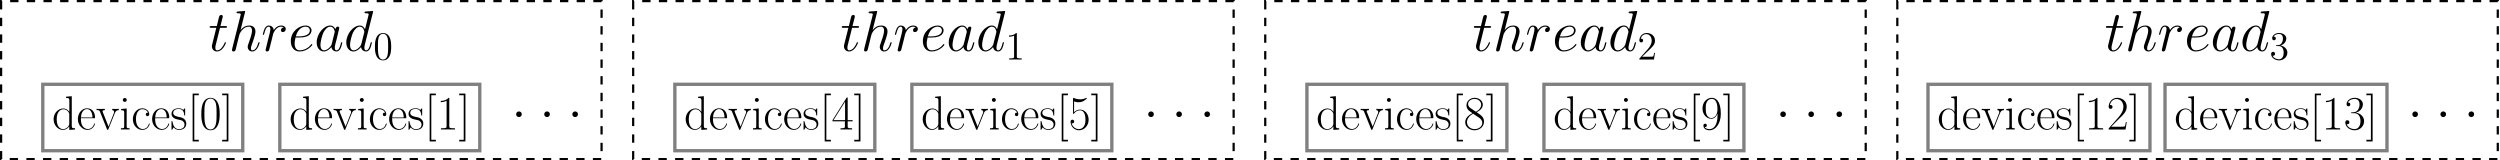 <?xml version="1.0" encoding="UTF-8"?>
<svg xmlns="http://www.w3.org/2000/svg" xmlns:xlink="http://www.w3.org/1999/xlink" width="896.952pt" height="57.49pt" viewBox="0 0 896.952 57.49" version="1.1">
<defs>
<g>
<symbol overflow="visible" id="glyph0-0">
<path style="stroke:none;" d=""/>
</symbol>
<symbol overflow="visible" id="glyph0-1">
<path style="stroke:none;" d="M 4.156 -8.297 L 6.047 -8.297 C 6.438 -8.297 6.656 -8.297 6.656 -8.672 C 6.656 -8.906 6.531 -8.906 6.109 -8.906 L 4.297 -8.906 L 5.062 -11.922 C 5.141 -12.203 5.141 -12.25 5.141 -12.391 C 5.141 -12.719 4.875 -12.906 4.609 -12.906 C 4.438 -12.906 3.969 -12.844 3.797 -12.188 L 3 -8.906 L 1.047 -8.906 C 0.641 -8.906 0.453 -8.906 0.453 -8.516 C 0.453 -8.297 0.594 -8.297 0.984 -8.297 L 2.828 -8.297 L 1.469 -2.844 C 1.297 -2.125 1.234 -1.922 1.234 -1.656 C 1.234 -0.688 1.922 0.203 3.078 0.203 C 5.172 0.203 6.281 -2.812 6.281 -2.953 C 6.281 -3.078 6.203 -3.141 6.078 -3.141 C 6.031 -3.141 5.953 -3.141 5.906 -3.062 C 5.891 -3.031 5.859 -3.016 5.719 -2.688 C 5.281 -1.656 4.344 -0.203 3.141 -0.203 C 2.516 -0.203 2.484 -0.719 2.484 -1.172 C 2.484 -1.203 2.484 -1.594 2.547 -1.844 Z M 4.156 -8.297 "/>
</symbol>
<symbol overflow="visible" id="glyph0-2">
<path style="stroke:none;" d="M 5.797 -13.812 C 5.828 -13.906 5.859 -14.031 5.859 -14.125 C 5.859 -14.328 5.656 -14.328 5.625 -14.328 C 5.594 -14.328 4.578 -14.25 4.484 -14.234 C 4.125 -14.219 3.828 -14.172 3.453 -14.156 C 2.938 -14.109 2.781 -14.094 2.781 -13.719 C 2.781 -13.516 2.953 -13.516 3.25 -13.516 C 4.25 -13.516 4.281 -13.328 4.281 -13.109 C 4.281 -13 4.234 -12.828 4.219 -12.766 L 1.219 -0.812 C 1.141 -0.5 1.141 -0.453 1.141 -0.328 C 1.141 0.125 1.484 0.203 1.688 0.203 C 2.047 0.203 2.312 -0.062 2.422 -0.297 L 3.344 -4.031 C 3.453 -4.484 3.578 -4.922 3.672 -5.375 C 3.906 -6.234 3.906 -6.266 4.297 -6.859 C 4.688 -7.453 5.625 -8.703 7.203 -8.703 C 8.031 -8.703 8.328 -8.078 8.328 -7.25 C 8.328 -6.094 7.516 -3.844 7.062 -2.609 C 6.875 -2.109 6.781 -1.844 6.781 -1.469 C 6.781 -0.531 7.422 0.203 8.406 0.203 C 10.328 0.203 11.047 -2.828 11.047 -2.953 C 11.047 -3.062 10.969 -3.141 10.844 -3.141 C 10.656 -3.141 10.641 -3.078 10.531 -2.734 C 10.062 -1.078 9.297 -0.203 8.469 -0.203 C 8.266 -0.203 7.938 -0.234 7.938 -0.891 C 7.938 -1.422 8.188 -2.094 8.266 -2.312 C 8.641 -3.312 9.562 -5.75 9.562 -6.938 C 9.562 -8.188 8.844 -9.109 7.266 -9.109 C 6.094 -9.109 5.062 -8.547 4.219 -7.484 Z M 5.797 -13.812 "/>
</symbol>
<symbol overflow="visible" id="glyph0-3">
<path style="stroke:none;" d="M 8.031 -8.453 C 7.391 -8.328 7.062 -7.875 7.062 -7.422 C 7.062 -6.922 7.453 -6.75 7.75 -6.75 C 8.328 -6.75 8.797 -7.25 8.797 -7.875 C 8.797 -8.531 8.156 -9.109 7.125 -9.109 C 6.297 -9.109 5.344 -8.734 4.484 -7.484 C 4.344 -8.578 3.516 -9.109 2.688 -9.109 C 1.875 -9.109 1.469 -8.484 1.219 -8.031 C 0.875 -7.297 0.562 -6.047 0.562 -5.953 C 0.562 -5.859 0.641 -5.766 0.781 -5.766 C 0.953 -5.766 0.969 -5.781 1.094 -6.266 C 1.406 -7.5 1.797 -8.703 2.625 -8.703 C 3.125 -8.703 3.266 -8.344 3.266 -7.75 C 3.266 -7.297 3.062 -6.484 2.906 -5.844 L 2.328 -3.609 C 2.25 -3.219 2.031 -2.297 1.922 -1.922 C 1.781 -1.391 1.547 -0.406 1.547 -0.312 C 1.547 -0.016 1.781 0.203 2.094 0.203 C 2.312 0.203 2.703 0.062 2.828 -0.344 C 2.891 -0.516 3.656 -3.641 3.781 -4.109 C 3.891 -4.562 4 -5 4.109 -5.453 C 4.188 -5.75 4.281 -6.078 4.344 -6.344 C 4.406 -6.531 4.953 -7.547 5.469 -8 C 5.719 -8.219 6.266 -8.703 7.109 -8.703 C 7.438 -8.703 7.766 -8.641 8.031 -8.453 Z M 8.031 -8.453 "/>
</symbol>
<symbol overflow="visible" id="glyph0-4">
<path style="stroke:none;" d="M 3.703 -4.797 C 4.25 -4.797 5.656 -4.828 6.656 -5.203 C 8.219 -5.797 8.359 -7 8.359 -7.375 C 8.359 -8.281 7.578 -9.109 6.219 -9.109 C 4.047 -9.109 0.922 -7.141 0.922 -3.469 C 0.922 -1.297 2.172 0.203 4.047 0.203 C 6.859 0.203 8.641 -1.984 8.641 -2.25 C 8.641 -2.375 8.516 -2.484 8.422 -2.484 C 8.359 -2.484 8.344 -2.453 8.156 -2.266 C 6.844 -0.516 4.875 -0.203 4.094 -0.203 C 2.906 -0.203 2.297 -1.141 2.297 -2.672 C 2.297 -2.953 2.297 -3.469 2.609 -4.797 Z M 2.703 -5.203 C 3.594 -8.391 5.562 -8.703 6.219 -8.703 C 7.125 -8.703 7.75 -8.156 7.75 -7.375 C 7.75 -5.203 4.438 -5.203 3.578 -5.203 Z M 2.703 -5.203 "/>
</symbol>
<symbol overflow="visible" id="glyph0-5">
<path style="stroke:none;" d="M 6.219 -2.453 C 6.109 -2.109 6.109 -2.062 5.828 -1.672 C 5.375 -1.094 4.469 -0.203 3.484 -0.203 C 2.641 -0.203 2.172 -0.969 2.172 -2.188 C 2.172 -3.328 2.812 -5.641 3.203 -6.5 C 3.906 -7.953 4.875 -8.703 5.688 -8.703 C 7.047 -8.703 7.312 -7 7.312 -6.844 C 7.312 -6.812 7.25 -6.547 7.234 -6.5 Z M 7.547 -7.75 C 7.312 -8.281 6.75 -9.109 5.688 -9.109 C 3.344 -9.109 0.828 -6.094 0.828 -3.031 C 0.828 -0.984 2.031 0.203 3.422 0.203 C 4.562 0.203 5.531 -0.688 6.109 -1.359 C 6.328 -0.141 7.297 0.203 7.906 0.203 C 8.531 0.203 9.031 -0.172 9.406 -0.906 C 9.734 -1.609 10.016 -2.875 10.016 -2.953 C 10.016 -3.062 9.938 -3.141 9.812 -3.141 C 9.625 -3.141 9.609 -3.031 9.516 -2.734 C 9.219 -1.516 8.812 -0.203 7.969 -0.203 C 7.375 -0.203 7.328 -0.75 7.328 -1.156 C 7.328 -1.625 7.391 -1.859 7.578 -2.672 C 7.719 -3.188 7.828 -3.641 8 -4.234 C 8.766 -7.328 8.938 -8.078 8.938 -8.203 C 8.938 -8.484 8.719 -8.719 8.406 -8.719 C 7.75 -8.719 7.578 -8 7.547 -7.75 Z M 7.547 -7.75 "/>
</symbol>
<symbol overflow="visible" id="glyph0-6">
<path style="stroke:none;" d="M 10.391 -13.812 C 10.406 -13.906 10.453 -14.031 10.453 -14.125 C 10.453 -14.328 10.25 -14.328 10.203 -14.328 C 10.188 -14.328 9.172 -14.25 9.062 -14.234 C 8.719 -14.219 8.406 -14.172 8.031 -14.156 C 7.516 -14.109 7.375 -14.094 7.375 -13.719 C 7.375 -13.516 7.547 -13.516 7.828 -13.516 C 8.844 -13.516 8.859 -13.328 8.859 -13.109 C 8.859 -13 8.812 -12.828 8.797 -12.766 L 7.547 -7.75 C 7.312 -8.281 6.75 -9.109 5.688 -9.109 C 3.344 -9.109 0.828 -6.094 0.828 -3.031 C 0.828 -0.984 2.031 0.203 3.422 0.203 C 4.562 0.203 5.531 -0.688 6.109 -1.359 C 6.328 -0.141 7.297 0.203 7.906 0.203 C 8.531 0.203 9.031 -0.172 9.406 -0.906 C 9.734 -1.609 10.016 -2.875 10.016 -2.953 C 10.016 -3.062 9.938 -3.141 9.812 -3.141 C 9.625 -3.141 9.609 -3.031 9.516 -2.734 C 9.219 -1.516 8.812 -0.203 7.969 -0.203 C 7.375 -0.203 7.328 -0.75 7.328 -1.156 C 7.328 -1.234 7.328 -1.672 7.484 -2.25 Z M 6.219 -2.453 C 6.109 -2.109 6.109 -2.062 5.828 -1.672 C 5.375 -1.094 4.469 -0.203 3.484 -0.203 C 2.641 -0.203 2.172 -0.969 2.172 -2.188 C 2.172 -3.328 2.812 -5.641 3.203 -6.5 C 3.906 -7.953 4.875 -8.703 5.688 -8.703 C 7.047 -8.703 7.312 -7 7.312 -6.844 C 7.312 -6.812 7.25 -6.547 7.234 -6.5 Z M 6.219 -2.453 "/>
</symbol>
<symbol overflow="visible" id="glyph1-0">
<path style="stroke:none;" d=""/>
</symbol>
<symbol overflow="visible" id="glyph1-1">
<path style="stroke:none;" d="M 6.422 -4.594 C 6.422 -5.781 6.359 -6.938 5.844 -8.031 C 5.25 -9.219 4.219 -9.531 3.516 -9.531 C 2.688 -9.531 1.656 -9.125 1.141 -7.938 C 0.734 -7.031 0.594 -6.141 0.594 -4.594 C 0.594 -3.203 0.688 -2.156 1.203 -1.141 C 1.766 -0.047 2.75 0.297 3.5 0.297 C 4.75 0.297 5.469 -0.438 5.875 -1.281 C 6.391 -2.359 6.422 -3.766 6.422 -4.594 Z M 3.5 0.016 C 3.047 0.016 2.109 -0.25 1.844 -1.812 C 1.672 -2.672 1.672 -3.766 1.672 -4.766 C 1.672 -5.938 1.672 -7 1.906 -7.844 C 2.156 -8.812 2.891 -9.25 3.5 -9.25 C 4.047 -9.25 4.875 -8.922 5.156 -7.688 C 5.328 -6.875 5.328 -5.734 5.328 -4.766 C 5.328 -3.797 5.328 -2.719 5.172 -1.844 C 4.906 -0.266 4 0.016 3.5 0.016 Z M 3.5 0.016 "/>
</symbol>
<symbol overflow="visible" id="glyph1-2">
<path style="stroke:none;" d="M 4.125 -9.188 C 4.125 -9.531 4.125 -9.531 3.844 -9.531 C 3.5 -9.156 2.781 -8.625 1.312 -8.625 L 1.312 -8.203 C 1.641 -8.203 2.359 -8.203 3.141 -8.578 L 3.141 -1.109 C 3.141 -0.594 3.094 -0.422 1.844 -0.422 L 1.391 -0.422 L 1.391 0 C 1.781 -0.031 3.172 -0.031 3.641 -0.031 C 4.109 -0.031 5.5 -0.031 5.875 0 L 5.875 -0.422 L 5.438 -0.422 C 4.172 -0.422 4.125 -0.594 4.125 -1.109 Z M 4.125 -9.188 "/>
</symbol>
<symbol overflow="visible" id="glyph1-3">
<path style="stroke:none;" d="M 6.312 -2.406 L 6 -2.406 C 5.953 -2.172 5.844 -1.375 5.688 -1.141 C 5.594 -1.016 4.781 -1.016 4.344 -1.016 L 1.688 -1.016 C 2.078 -1.344 2.953 -2.266 3.328 -2.609 C 5.516 -4.625 6.312 -5.359 6.312 -6.781 C 6.312 -8.438 5 -9.531 3.344 -9.531 C 1.672 -9.531 0.703 -8.125 0.703 -6.891 C 0.703 -6.156 1.328 -6.156 1.375 -6.156 C 1.672 -6.156 2.047 -6.375 2.047 -6.828 C 2.047 -7.234 1.781 -7.5 1.375 -7.5 C 1.25 -7.5 1.219 -7.5 1.172 -7.484 C 1.453 -8.469 2.219 -9.125 3.156 -9.125 C 4.375 -9.125 5.125 -8.109 5.125 -6.781 C 5.125 -5.562 4.422 -4.5 3.594 -3.578 L 0.703 -0.344 L 0.703 0 L 5.938 0 Z M 6.312 -2.406 "/>
</symbol>
<symbol overflow="visible" id="glyph1-4">
<path style="stroke:none;" d="M 2.641 -5.156 C 2.391 -5.141 2.344 -5.125 2.344 -4.984 C 2.344 -4.844 2.406 -4.844 2.672 -4.844 L 3.328 -4.844 C 4.547 -4.844 5.094 -3.844 5.094 -2.469 C 5.094 -0.594 4.109 -0.094 3.406 -0.094 C 2.719 -0.094 1.547 -0.422 1.141 -1.359 C 1.594 -1.297 2.016 -1.547 2.016 -2.062 C 2.016 -2.484 1.703 -2.766 1.312 -2.766 C 0.969 -2.766 0.594 -2.562 0.594 -2.016 C 0.594 -0.75 1.859 0.297 3.453 0.297 C 5.156 0.297 6.422 -1 6.422 -2.453 C 6.422 -3.766 5.359 -4.812 3.984 -5.047 C 5.234 -5.406 6.031 -6.453 6.031 -7.578 C 6.031 -8.703 4.859 -9.531 3.469 -9.531 C 2.031 -9.531 0.969 -8.656 0.969 -7.609 C 0.969 -7.047 1.422 -6.922 1.641 -6.922 C 1.938 -6.922 2.281 -7.141 2.281 -7.578 C 2.281 -8.031 1.938 -8.234 1.625 -8.234 C 1.531 -8.234 1.5 -8.234 1.469 -8.219 C 2.016 -9.188 3.359 -9.188 3.422 -9.188 C 3.906 -9.188 4.828 -8.984 4.828 -7.578 C 4.828 -7.297 4.797 -6.5 4.375 -5.875 C 3.938 -5.25 3.453 -5.203 3.062 -5.188 Z M 2.641 -5.156 "/>
</symbol>
<symbol overflow="visible" id="glyph2-0">
<path style="stroke:none;" d=""/>
</symbol>
<symbol overflow="visible" id="glyph2-1">
<path style="stroke:none;" d="M 5.031 -11.766 L 5.031 -11.312 C 6.047 -11.312 6.203 -11.203 6.203 -10.391 L 6.203 -6.359 C 6.125 -6.438 5.422 -7.547 4.031 -7.547 C 2.266 -7.547 0.562 -5.969 0.562 -3.703 C 0.562 -1.453 2.172 0.141 3.859 0.141 C 5.328 0.141 6.078 -1 6.172 -1.125 L 6.172 0.141 L 8.25 0 L 8.25 -0.453 C 7.234 -0.453 7.078 -0.547 7.078 -1.375 L 7.078 -11.953 Z M 6.172 -2.062 C 6.172 -1.547 5.859 -1.078 5.453 -0.734 C 4.875 -0.219 4.281 -0.141 3.953 -0.141 C 3.469 -0.141 1.672 -0.391 1.672 -3.688 C 1.672 -7.062 3.672 -7.266 4.109 -7.266 C 4.906 -7.266 5.547 -6.812 5.938 -6.203 C 6.172 -5.844 6.172 -5.781 6.172 -5.469 Z M 6.172 -2.062 "/>
</symbol>
<symbol overflow="visible" id="glyph2-2">
<path style="stroke:none;" d="M 6.562 -4.047 C 6.625 -4.109 6.625 -4.156 6.625 -4.328 C 6.625 -6.078 5.703 -7.609 3.734 -7.609 C 1.906 -7.609 0.469 -5.875 0.469 -3.75 C 0.469 -1.516 2.094 0.141 3.922 0.141 C 5.859 0.141 6.609 -1.688 6.609 -2.047 C 6.609 -2.172 6.516 -2.172 6.469 -2.172 C 6.359 -2.172 6.344 -2.141 6.266 -1.922 C 5.891 -0.75 4.938 -0.172 4.047 -0.172 C 3.312 -0.172 2.562 -0.578 2.094 -1.344 C 1.562 -2.219 1.562 -3.234 1.562 -4.047 Z M 1.578 -4.312 C 1.703 -6.781 3.031 -7.328 3.719 -7.328 C 4.891 -7.328 5.688 -6.234 5.703 -4.312 Z M 1.578 -4.312 "/>
</symbol>
<symbol overflow="visible" id="glyph2-3">
<path style="stroke:none;" d="M 6.734 -5.859 C 6.891 -6.234 7.156 -6.922 8.156 -6.953 L 8.156 -7.406 C 7.828 -7.391 7.406 -7.375 7.078 -7.375 C 6.719 -7.375 6.141 -7.375 5.797 -7.406 L 5.797 -6.953 C 6.234 -6.922 6.469 -6.719 6.469 -6.266 C 6.469 -6.109 6.469 -6.078 6.375 -5.844 L 4.484 -1.047 L 2.422 -6.219 C 2.328 -6.438 2.328 -6.469 2.328 -6.547 C 2.328 -6.953 2.891 -6.953 3.156 -6.953 L 3.156 -7.406 C 2.734 -7.375 1.984 -7.375 1.547 -7.375 C 1.078 -7.375 0.547 -7.375 0.172 -7.406 L 0.172 -6.953 C 0.828 -6.953 1.188 -6.953 1.391 -6.422 L 3.891 -0.156 C 4 0.109 4.016 0.141 4.172 0.141 C 4.328 0.141 4.344 0.109 4.438 -0.156 Z M 6.734 -5.859 "/>
</symbol>
<symbol overflow="visible" id="glyph2-4">
<path style="stroke:none;" d="M 2.672 -10.609 C 2.672 -10.984 2.359 -11.312 1.969 -11.312 C 1.578 -11.312 1.25 -11 1.25 -10.609 C 1.25 -10.234 1.562 -9.906 1.969 -9.906 C 2.344 -9.906 2.672 -10.203 2.672 -10.609 Z M 0.656 -7.359 L 0.656 -6.906 C 1.625 -6.906 1.75 -6.797 1.75 -5.969 L 1.75 -1.188 C 1.75 -0.531 1.688 -0.453 0.578 -0.453 L 0.578 0 C 1 -0.031 1.734 -0.031 2.172 -0.031 C 2.578 -0.031 3.281 -0.031 3.688 0 L 3.688 -0.453 C 2.672 -0.453 2.641 -0.547 2.641 -1.172 L 2.641 -7.547 Z M 0.656 -7.359 "/>
</symbol>
<symbol overflow="visible" id="glyph2-5">
<path style="stroke:none;" d="M 6.016 -6.031 C 5.688 -6.031 5.203 -6.031 5.203 -5.422 C 5.203 -4.938 5.594 -4.797 5.812 -4.797 C 5.938 -4.797 6.438 -4.859 6.438 -5.453 C 6.438 -6.688 5.266 -7.609 3.938 -7.609 C 2.125 -7.609 0.562 -5.922 0.562 -3.719 C 0.562 -1.422 2.188 0.141 3.938 0.141 C 6.078 0.141 6.609 -1.844 6.609 -2.031 C 6.609 -2.094 6.594 -2.156 6.469 -2.156 C 6.359 -2.156 6.344 -2.141 6.266 -1.906 C 5.812 -0.516 4.844 -0.172 4.094 -0.172 C 3 -0.172 1.672 -1.188 1.672 -3.734 C 1.672 -6.359 2.938 -7.297 3.953 -7.297 C 4.625 -7.297 5.625 -6.969 6.016 -6.031 Z M 6.016 -6.031 "/>
</symbol>
<symbol overflow="visible" id="glyph2-6">
<path style="stroke:none;" d="M 5.328 -7.266 C 5.328 -7.578 5.297 -7.594 5.203 -7.594 C 5.125 -7.594 5.109 -7.578 4.906 -7.312 C 4.859 -7.25 4.703 -7.078 4.656 -7.016 C 4.094 -7.594 3.328 -7.609 3.031 -7.609 C 1.125 -7.609 0.438 -6.609 0.438 -5.609 C 0.438 -4.062 2.188 -3.703 2.688 -3.594 C 3.766 -3.375 4.156 -3.312 4.516 -3 C 4.734 -2.797 5.109 -2.406 5.109 -1.797 C 5.109 -1.062 4.703 -0.141 3.109 -0.141 C 1.625 -0.141 1.078 -1.281 0.781 -2.797 C 0.719 -3.031 0.719 -3.047 0.578 -3.047 C 0.453 -3.047 0.438 -3.031 0.438 -2.688 L 0.438 -0.203 C 0.438 0.109 0.453 0.125 0.547 0.125 C 0.641 0.125 0.656 0.109 0.734 -0.031 C 0.844 -0.188 1.109 -0.609 1.203 -0.781 C 1.547 -0.312 2.156 0.141 3.109 0.141 C 4.828 0.141 5.734 -0.797 5.734 -2.141 C 5.734 -3.016 5.266 -3.484 5.047 -3.688 C 4.531 -4.219 3.922 -4.344 3.203 -4.484 C 2.25 -4.688 1.047 -4.922 1.047 -5.969 C 1.047 -6.422 1.297 -7.375 3.031 -7.375 C 4.875 -7.375 4.969 -5.641 5.016 -5.094 C 5.031 -5.016 5.109 -5 5.172 -5 C 5.328 -5 5.328 -5.047 5.328 -5.344 Z M 5.328 -7.266 "/>
</symbol>
<symbol overflow="visible" id="glyph2-7">
<path style="stroke:none;" d="M 4.047 4.281 L 4.047 3.688 L 2.422 3.688 L 2.422 -12.297 L 4.047 -12.297 L 4.047 -12.891 L 1.828 -12.891 L 1.828 4.281 Z M 4.047 4.281 "/>
</symbol>
<symbol overflow="visible" id="glyph2-8">
<path style="stroke:none;" d="M 7.234 -5.531 C 7.234 -6.578 7.219 -8.375 6.484 -9.75 C 5.859 -10.953 4.844 -11.375 3.938 -11.375 C 3.109 -11.375 2.062 -11 1.406 -9.766 C 0.719 -8.469 0.656 -6.875 0.656 -5.531 C 0.656 -4.547 0.672 -3.047 1.203 -1.734 C 1.953 0.031 3.266 0.281 3.938 0.281 C 4.734 0.281 5.938 -0.047 6.641 -1.688 C 7.156 -2.875 7.234 -4.266 7.234 -5.531 Z M 3.938 0 C 2.844 0 2.188 -0.953 1.953 -2.25 C 1.75 -3.266 1.75 -4.75 1.75 -5.719 C 1.75 -7.047 1.75 -8.141 1.984 -9.188 C 2.312 -10.656 3.266 -11.109 3.938 -11.109 C 4.656 -11.109 5.562 -10.641 5.891 -9.234 C 6.109 -8.25 6.125 -7.094 6.125 -5.719 C 6.125 -4.594 6.125 -3.219 5.922 -2.203 C 5.562 -0.328 4.547 0 3.938 0 Z M 3.938 0 "/>
</symbol>
<symbol overflow="visible" id="glyph2-9">
<path style="stroke:none;" d="M 2.469 -12.891 L 0.234 -12.891 L 0.234 -12.297 L 1.859 -12.297 L 1.859 3.688 L 0.234 3.688 L 0.234 4.281 L 2.469 4.281 Z M 2.469 -12.891 "/>
</symbol>
<symbol overflow="visible" id="glyph2-10">
<path style="stroke:none;" d="M 4.578 -11 C 4.578 -11.359 4.562 -11.375 4.328 -11.375 C 3.656 -10.578 2.641 -10.312 1.672 -10.281 C 1.625 -10.281 1.531 -10.281 1.516 -10.25 C 1.5 -10.203 1.5 -10.172 1.5 -9.812 C 2.031 -9.812 2.922 -9.922 3.609 -10.328 L 3.609 -1.25 C 3.609 -0.656 3.578 -0.453 2.094 -0.453 L 1.578 -0.453 L 1.578 0 C 2.406 -0.016 3.266 -0.031 4.094 -0.031 C 4.922 -0.031 5.781 -0.016 6.609 0 L 6.609 -0.453 L 6.094 -0.453 C 4.609 -0.453 4.578 -0.641 4.578 -1.25 Z M 4.578 -11 "/>
</symbol>
<symbol overflow="visible" id="glyph2-11">
<path style="stroke:none;" d="M 5.781 -11.141 C 5.781 -11.5 5.766 -11.516 5.453 -11.516 L 0.344 -3.375 L 0.344 -2.922 L 4.781 -2.922 L 4.781 -1.234 C 4.781 -0.625 4.75 -0.453 3.547 -0.453 L 3.219 -0.453 L 3.219 0 C 3.766 -0.031 4.703 -0.031 5.281 -0.031 C 5.875 -0.031 6.797 -0.031 7.359 0 L 7.359 -0.453 L 7.031 -0.453 C 5.812 -0.453 5.781 -0.625 5.781 -1.234 L 5.781 -2.922 L 7.547 -2.922 L 7.547 -3.375 L 5.781 -3.375 Z M 4.844 -10 L 4.844 -3.375 L 0.688 -3.375 Z M 4.844 -10 "/>
</symbol>
<symbol overflow="visible" id="glyph2-12">
<path style="stroke:none;" d="M 1.969 -10.078 C 2.141 -10 2.844 -9.781 3.562 -9.781 C 5.172 -9.781 6.047 -10.641 6.547 -11.141 C 6.547 -11.281 6.547 -11.359 6.438 -11.359 C 6.422 -11.359 6.391 -11.359 6.25 -11.297 C 5.641 -11.031 4.938 -10.828 4.078 -10.828 C 3.562 -10.828 2.797 -10.906 1.953 -11.281 C 1.75 -11.359 1.719 -11.359 1.703 -11.359 C 1.625 -11.359 1.594 -11.344 1.594 -11 L 1.594 -6.016 C 1.594 -5.703 1.594 -5.609 1.781 -5.609 C 1.859 -5.609 1.891 -5.641 1.984 -5.766 C 2.531 -6.547 3.281 -6.875 4.156 -6.875 C 4.75 -6.875 6.047 -6.484 6.047 -3.547 C 6.047 -3 6.047 -2 5.531 -1.203 C 5.094 -0.5 4.422 -0.141 3.688 -0.141 C 2.547 -0.141 1.391 -0.938 1.078 -2.25 C 1.156 -2.234 1.297 -2.203 1.359 -2.203 C 1.578 -2.203 2.016 -2.328 2.016 -2.859 C 2.016 -3.328 1.688 -3.516 1.359 -3.516 C 0.969 -3.516 0.703 -3.266 0.703 -2.797 C 0.703 -1.297 1.891 0.281 3.719 0.281 C 5.5 0.281 7.188 -1.25 7.188 -3.484 C 7.188 -5.547 5.844 -7.141 4.172 -7.141 C 3.281 -7.141 2.547 -6.812 1.969 -6.203 Z M 1.969 -10.078 "/>
</symbol>
<symbol overflow="visible" id="glyph2-13">
<path style="stroke:none;" d="M 4.688 -6.203 C 5.766 -6.75 6.875 -7.578 6.875 -8.906 C 6.875 -10.469 5.359 -11.375 3.953 -11.375 C 2.391 -11.375 1.016 -10.25 1.016 -8.672 C 1.016 -8.25 1.125 -7.5 1.797 -6.859 C 1.969 -6.688 2.688 -6.172 3.156 -5.844 C 2.375 -5.438 0.562 -4.5 0.562 -2.594 C 0.562 -0.828 2.25 0.281 3.922 0.281 C 5.766 0.281 7.312 -1.047 7.312 -2.812 C 7.312 -4.375 6.266 -5.094 5.578 -5.562 Z M 2.422 -7.719 C 2.297 -7.797 1.594 -8.328 1.594 -9.141 C 1.594 -10.188 2.688 -10.984 3.922 -10.984 C 5.281 -10.984 6.281 -10.016 6.281 -8.906 C 6.281 -7.297 4.5 -6.391 4.406 -6.391 C 4.391 -6.391 4.375 -6.391 4.234 -6.484 Z M 5.594 -4.188 C 5.859 -4 6.688 -3.422 6.688 -2.375 C 6.688 -1.109 5.406 -0.141 3.953 -0.141 C 2.391 -0.141 1.203 -1.25 1.203 -2.625 C 1.203 -3.984 2.25 -5.109 3.438 -5.641 Z M 5.594 -4.188 "/>
</symbol>
<symbol overflow="visible" id="glyph2-14">
<path style="stroke:none;" d="M 6.062 -5.094 C 6.062 -1.312 4.5 -0.141 3.203 -0.141 C 2.812 -0.141 1.844 -0.188 1.453 -0.859 C 1.891 -0.797 2.219 -1.031 2.219 -1.469 C 2.219 -1.922 1.844 -2.078 1.594 -2.078 C 1.453 -2.078 0.984 -2.016 0.984 -1.422 C 0.984 -0.266 2 0.281 3.234 0.281 C 5.219 0.281 7.234 -1.891 7.234 -5.688 C 7.234 -10.406 5.297 -11.375 4 -11.375 C 2.297 -11.375 0.656 -9.891 0.656 -7.578 C 0.656 -5.438 2.047 -3.859 3.812 -3.859 C 5.25 -3.859 5.891 -5.203 6.062 -5.766 Z M 3.844 -4.125 C 3.375 -4.125 2.719 -4.219 2.188 -5.25 C 1.828 -5.922 1.828 -6.719 1.828 -7.562 C 1.828 -8.578 1.828 -9.281 2.312 -10.031 C 2.547 -10.406 3 -10.984 4 -10.984 C 6.031 -10.984 6.031 -7.875 6.031 -7.188 C 6.031 -5.953 5.469 -4.125 3.844 -4.125 Z M 3.844 -4.125 "/>
</symbol>
<symbol overflow="visible" id="glyph2-15">
<path style="stroke:none;" d="M 7.188 -2.672 L 6.875 -2.672 C 6.703 -1.453 6.562 -1.234 6.484 -1.141 C 6.406 -1 5.172 -1 4.922 -1 L 1.625 -1 C 2.234 -1.672 3.438 -2.891 4.906 -4.312 C 5.953 -5.297 7.188 -6.469 7.188 -8.172 C 7.188 -10.203 5.562 -11.375 3.75 -11.375 C 1.859 -11.375 0.703 -9.719 0.703 -8.156 C 0.703 -7.484 1.203 -7.406 1.406 -7.406 C 1.578 -7.406 2.094 -7.5 2.094 -8.109 C 2.094 -8.641 1.656 -8.797 1.406 -8.797 C 1.312 -8.797 1.203 -8.781 1.141 -8.75 C 1.469 -10.203 2.469 -10.938 3.516 -10.938 C 5.016 -10.938 5.984 -9.75 5.984 -8.172 C 5.984 -6.688 5.109 -5.391 4.125 -4.266 L 0.703 -0.391 L 0.703 0 L 6.766 0 Z M 7.188 -2.672 "/>
</symbol>
<symbol overflow="visible" id="glyph2-16">
<path style="stroke:none;" d="M 3.812 -5.859 C 5.344 -5.859 6.016 -4.531 6.016 -3 C 6.016 -0.938 4.906 -0.141 3.906 -0.141 C 3 -0.141 1.516 -0.578 1.047 -1.906 C 1.141 -1.875 1.219 -1.875 1.312 -1.875 C 1.719 -1.875 2.031 -2.156 2.031 -2.594 C 2.031 -3.094 1.656 -3.328 1.312 -3.328 C 1.016 -3.328 0.562 -3.188 0.562 -2.547 C 0.562 -0.969 2.125 0.281 3.938 0.281 C 5.859 0.281 7.312 -1.219 7.312 -2.984 C 7.312 -4.656 5.938 -5.859 4.312 -6.047 C 5.609 -6.312 6.875 -7.484 6.875 -9.062 C 6.875 -10.406 5.516 -11.375 3.953 -11.375 C 2.391 -11.375 1.016 -10.422 1.016 -9.047 C 1.016 -8.438 1.469 -8.328 1.688 -8.328 C 2.047 -8.328 2.359 -8.562 2.359 -9 C 2.359 -9.453 2.047 -9.672 1.688 -9.672 C 1.625 -9.672 1.531 -9.672 1.469 -9.641 C 1.969 -10.781 3.328 -10.984 3.922 -10.984 C 4.531 -10.984 5.672 -10.688 5.672 -9.047 C 5.672 -8.562 5.594 -7.703 5.016 -6.938 C 4.5 -6.266 3.906 -6.234 3.344 -6.188 C 3.25 -6.188 2.859 -6.141 2.797 -6.141 C 2.672 -6.125 2.594 -6.109 2.594 -5.984 C 2.594 -5.875 2.625 -5.859 2.969 -5.859 Z M 3.812 -5.859 "/>
</symbol>
<symbol overflow="visible" id="glyph3-0">
<path style="stroke:none;" d=""/>
</symbol>
<symbol overflow="visible" id="glyph3-1">
<path style="stroke:none;" d="M 4.109 -1.016 C 4.109 -1.641 3.625 -2.031 3.094 -2.031 C 2.609 -2.031 2.078 -1.641 2.078 -1.016 C 2.078 -0.391 2.578 0 3.094 0 C 3.594 0 4.109 -0.391 4.109 -1.016 Z M 4.109 -1.016 "/>
</symbol>
</g>
<clipPath id="clip1">
  <path d="M 0 0 L 217 0 L 217 57.488 L 0 57.488 Z M 0 0 "/>
</clipPath>
<clipPath id="clip2">
  <path d="M 226 0 L 444 0 L 444 57.488 L 226 57.488 Z M 226 0 "/>
</clipPath>
<clipPath id="clip3">
  <path d="M 453 0 L 670 0 L 670 57.488 L 453 57.488 Z M 453 0 "/>
</clipPath>
<clipPath id="clip4">
  <path d="M 680 0 L 896.953 0 L 896.953 57.488 L 680 57.488 Z M 680 0 "/>
</clipPath>
</defs>
<g id="surface1">
<g style="fill:rgb(0%,0%,0%);fill-opacity:1;">
  <use xlink:href="#glyph0-1" x="74.783" y="18.267"/>
  <use xlink:href="#glyph0-2" x="82.089" y="18.267"/>
  <use xlink:href="#glyph0-3" x="93.737" y="18.267"/>
</g>
<g style="fill:rgb(0%,0%,0%);fill-opacity:1;">
  <use xlink:href="#glyph0-4" x="103.413" y="18.267"/>
  <use xlink:href="#glyph0-5" x="112.79" y="18.267"/>
  <use xlink:href="#glyph0-6" x="123.41" y="18.267"/>
</g>
<g style="fill:rgb(0%,0%,0%);fill-opacity:1;">
  <use xlink:href="#glyph1-1" x="133.925" y="21.367"/>
</g>
<g clip-path="url(#clip1)" clip-rule="nonzero">
<path style="fill:none;stroke-width:0.797;stroke-linecap:butt;stroke-linejoin:miter;stroke:rgb(0%,0%,0%);stroke-opacity:1;stroke-dasharray:2.989,2.989;stroke-miterlimit:10;" d="M -104.197 24.488 L -104.197 -32.204 L 111.237 -32.204 L 111.237 24.488 Z M -104.197 24.488 " transform="matrix(1,0,0,-1,104.595,24.886)"/>
</g>
<path style="fill:none;stroke-width:1.196;stroke-linecap:butt;stroke-linejoin:miter;stroke:rgb(50%,50%,50%);stroke-opacity:1;stroke-miterlimit:10;" d="M -89.243 -29.188 L -17.501 -29.188 L -17.501 -5.36 L -89.243 -5.36 Z M -89.243 -29.188 " transform="matrix(1,0,0,-1,104.595,24.886)"/>
<g style="fill:rgb(0%,0%,0%);fill-opacity:1;">
  <use xlink:href="#glyph2-1" x="18.672" y="46.465"/>
  <use xlink:href="#glyph2-2" x="27.467" y="46.465"/>
  <use xlink:href="#glyph2-3" x="34.464" y="46.465"/>
  <use xlink:href="#glyph2-4" x="42.808" y="46.465"/>
  <use xlink:href="#glyph2-5" x="47.105" y="46.465"/>
  <use xlink:href="#glyph2-2" x="54.101" y="46.465"/>
  <use xlink:href="#glyph2-6" x="61.098" y="46.465"/>
  <use xlink:href="#glyph2-7" x="67.285" y="46.465"/>
  <use xlink:href="#glyph2-8" x="71.582" y="46.465"/>
  <use xlink:href="#glyph2-9" x="79.477" y="46.465"/>
</g>
<path style="fill:none;stroke-width:1.196;stroke-linecap:butt;stroke-linejoin:miter;stroke:rgb(50%,50%,50%);stroke-opacity:1;stroke-miterlimit:10;" d="M -4.204 -29.188 L 67.538 -29.188 L 67.538 -5.36 L -4.204 -5.36 Z M -4.204 -29.188 " transform="matrix(1,0,0,-1,104.595,24.886)"/>
<g style="fill:rgb(0%,0%,0%);fill-opacity:1;">
  <use xlink:href="#glyph2-1" x="103.711" y="46.465"/>
  <use xlink:href="#glyph2-2" x="112.506" y="46.465"/>
  <use xlink:href="#glyph2-3" x="119.503" y="46.465"/>
  <use xlink:href="#glyph2-4" x="127.847" y="46.465"/>
  <use xlink:href="#glyph2-5" x="132.144" y="46.465"/>
  <use xlink:href="#glyph2-2" x="139.14" y="46.465"/>
  <use xlink:href="#glyph2-6" x="146.137" y="46.465"/>
  <use xlink:href="#glyph2-7" x="152.324" y="46.465"/>
  <use xlink:href="#glyph2-10" x="156.621" y="46.465"/>
  <use xlink:href="#glyph2-9" x="164.516" y="46.465"/>
</g>
<g style="fill:rgb(0%,0%,0%);fill-opacity:1;">
  <use xlink:href="#glyph3-1" x="183.099" y="42.005"/>
</g>
<g style="fill:rgb(0%,0%,0%);fill-opacity:1;">
  <use xlink:href="#glyph3-1" x="193.177" y="42.005"/>
</g>
<g style="fill:rgb(0%,0%,0%);fill-opacity:1;">
  <use xlink:href="#glyph3-1" x="203.256" y="42.005"/>
</g>
<g style="fill:rgb(0%,0%,0%);fill-opacity:1;">
  <use xlink:href="#glyph0-1" x="301.555" y="18.267"/>
  <use xlink:href="#glyph0-2" x="308.861" y="18.267"/>
  <use xlink:href="#glyph0-3" x="320.509" y="18.267"/>
</g>
<g style="fill:rgb(0%,0%,0%);fill-opacity:1;">
  <use xlink:href="#glyph0-4" x="330.185" y="18.267"/>
  <use xlink:href="#glyph0-5" x="339.562" y="18.267"/>
  <use xlink:href="#glyph0-6" x="350.182" y="18.267"/>
</g>
<g style="fill:rgb(0%,0%,0%);fill-opacity:1;">
  <use xlink:href="#glyph1-2" x="360.697" y="21.367"/>
</g>
<g clip-path="url(#clip2)" clip-rule="nonzero">
<path style="fill:none;stroke-width:0.797;stroke-linecap:butt;stroke-linejoin:miter;stroke:rgb(0%,0%,0%);stroke-opacity:1;stroke-dasharray:2.989,2.989;stroke-miterlimit:10;" d="M 122.577 24.488 L 122.577 -32.204 L 338.01 -32.204 L 338.01 24.488 Z M 122.577 24.488 " transform="matrix(1,0,0,-1,104.595,24.886)"/>
</g>
<path style="fill:none;stroke-width:1.196;stroke-linecap:butt;stroke-linejoin:miter;stroke:rgb(50%,50%,50%);stroke-opacity:1;stroke-miterlimit:10;" d="M 137.53 -29.188 L 209.272 -29.188 L 209.272 -5.36 L 137.53 -5.36 Z M 137.53 -29.188 " transform="matrix(1,0,0,-1,104.595,24.886)"/>
<g style="fill:rgb(0%,0%,0%);fill-opacity:1;">
  <use xlink:href="#glyph2-1" x="245.443" y="46.465"/>
  <use xlink:href="#glyph2-2" x="254.238" y="46.465"/>
  <use xlink:href="#glyph2-3" x="261.235" y="46.465"/>
  <use xlink:href="#glyph2-4" x="269.579" y="46.465"/>
  <use xlink:href="#glyph2-5" x="273.876" y="46.465"/>
  <use xlink:href="#glyph2-2" x="280.872" y="46.465"/>
  <use xlink:href="#glyph2-6" x="287.869" y="46.465"/>
  <use xlink:href="#glyph2-7" x="294.056" y="46.465"/>
  <use xlink:href="#glyph2-11" x="298.353" y="46.465"/>
  <use xlink:href="#glyph2-9" x="306.248" y="46.465"/>
</g>
<path style="fill:none;stroke-width:1.196;stroke-linecap:butt;stroke-linejoin:miter;stroke:rgb(50%,50%,50%);stroke-opacity:1;stroke-miterlimit:10;" d="M 222.569 -29.188 L 294.315 -29.188 L 294.315 -5.36 L 222.569 -5.36 Z M 222.569 -29.188 " transform="matrix(1,0,0,-1,104.595,24.886)"/>
<g style="fill:rgb(0%,0%,0%);fill-opacity:1;">
  <use xlink:href="#glyph2-1" x="330.483" y="46.465"/>
  <use xlink:href="#glyph2-2" x="339.278" y="46.465"/>
  <use xlink:href="#glyph2-3" x="346.275" y="46.465"/>
  <use xlink:href="#glyph2-4" x="354.619" y="46.465"/>
  <use xlink:href="#glyph2-5" x="358.916" y="46.465"/>
  <use xlink:href="#glyph2-2" x="365.912" y="46.465"/>
  <use xlink:href="#glyph2-6" x="372.909" y="46.465"/>
  <use xlink:href="#glyph2-7" x="379.096" y="46.465"/>
  <use xlink:href="#glyph2-12" x="383.393" y="46.465"/>
  <use xlink:href="#glyph2-9" x="391.288" y="46.465"/>
</g>
<g style="fill:rgb(0%,0%,0%);fill-opacity:1;">
  <use xlink:href="#glyph3-1" x="409.87" y="42.005"/>
</g>
<g style="fill:rgb(0%,0%,0%);fill-opacity:1;">
  <use xlink:href="#glyph3-1" x="419.948" y="42.005"/>
</g>
<g style="fill:rgb(0%,0%,0%);fill-opacity:1;">
  <use xlink:href="#glyph3-1" x="430.027" y="42.005"/>
</g>
<g style="fill:rgb(0%,0%,0%);fill-opacity:1;">
  <use xlink:href="#glyph0-1" x="528.326" y="18.267"/>
  <use xlink:href="#glyph0-2" x="535.632" y="18.267"/>
  <use xlink:href="#glyph0-3" x="547.28" y="18.267"/>
</g>
<g style="fill:rgb(0%,0%,0%);fill-opacity:1;">
  <use xlink:href="#glyph0-4" x="556.956" y="18.267"/>
  <use xlink:href="#glyph0-5" x="566.333" y="18.267"/>
  <use xlink:href="#glyph0-6" x="576.953" y="18.267"/>
</g>
<g style="fill:rgb(0%,0%,0%);fill-opacity:1;">
  <use xlink:href="#glyph1-3" x="587.468" y="21.367"/>
</g>
<g clip-path="url(#clip3)" clip-rule="nonzero">
<path style="fill:none;stroke-width:0.797;stroke-linecap:butt;stroke-linejoin:miter;stroke:rgb(0%,0%,0%);stroke-opacity:1;stroke-dasharray:2.989,2.989;stroke-miterlimit:10;" d="M 349.35 24.488 L 349.35 -32.204 L 564.788 -32.204 L 564.788 24.488 Z M 349.35 24.488 " transform="matrix(1,0,0,-1,104.595,24.886)"/>
</g>
<path style="fill:none;stroke-width:1.196;stroke-linecap:butt;stroke-linejoin:miter;stroke:rgb(50%,50%,50%);stroke-opacity:1;stroke-miterlimit:10;" d="M 364.303 -29.188 L 436.05 -29.188 L 436.05 -5.36 L 364.303 -5.36 Z M 364.303 -29.188 " transform="matrix(1,0,0,-1,104.595,24.886)"/>
<g style="fill:rgb(0%,0%,0%);fill-opacity:1;">
  <use xlink:href="#glyph2-1" x="472.215" y="46.465"/>
  <use xlink:href="#glyph2-2" x="481.01" y="46.465"/>
  <use xlink:href="#glyph2-3" x="488.007" y="46.465"/>
  <use xlink:href="#glyph2-4" x="496.351" y="46.465"/>
  <use xlink:href="#glyph2-5" x="500.648" y="46.465"/>
  <use xlink:href="#glyph2-2" x="507.644" y="46.465"/>
  <use xlink:href="#glyph2-6" x="514.641" y="46.465"/>
  <use xlink:href="#glyph2-7" x="520.828" y="46.465"/>
  <use xlink:href="#glyph2-13" x="525.125" y="46.465"/>
  <use xlink:href="#glyph2-9" x="533.02" y="46.465"/>
</g>
<path style="fill:none;stroke-width:1.196;stroke-linecap:butt;stroke-linejoin:miter;stroke:rgb(50%,50%,50%);stroke-opacity:1;stroke-miterlimit:10;" d="M 449.342 -29.188 L 521.089 -29.188 L 521.089 -5.36 L 449.342 -5.36 Z M 449.342 -29.188 " transform="matrix(1,0,0,-1,104.595,24.886)"/>
<g style="fill:rgb(0%,0%,0%);fill-opacity:1;">
  <use xlink:href="#glyph2-1" x="557.254" y="46.465"/>
  <use xlink:href="#glyph2-2" x="566.049" y="46.465"/>
  <use xlink:href="#glyph2-3" x="573.046" y="46.465"/>
  <use xlink:href="#glyph2-4" x="581.39" y="46.465"/>
  <use xlink:href="#glyph2-5" x="585.687" y="46.465"/>
  <use xlink:href="#glyph2-2" x="592.683" y="46.465"/>
  <use xlink:href="#glyph2-6" x="599.68" y="46.465"/>
  <use xlink:href="#glyph2-7" x="605.867" y="46.465"/>
  <use xlink:href="#glyph2-14" x="610.164" y="46.465"/>
  <use xlink:href="#glyph2-9" x="618.059" y="46.465"/>
</g>
<g style="fill:rgb(0%,0%,0%);fill-opacity:1;">
  <use xlink:href="#glyph3-1" x="636.642" y="42.005"/>
</g>
<g style="fill:rgb(0%,0%,0%);fill-opacity:1;">
  <use xlink:href="#glyph3-1" x="646.72" y="42.005"/>
</g>
<g style="fill:rgb(0%,0%,0%);fill-opacity:1;">
  <use xlink:href="#glyph3-1" x="656.799" y="42.005"/>
</g>
<g style="fill:rgb(0%,0%,0%);fill-opacity:1;">
  <use xlink:href="#glyph0-1" x="755.098" y="18.267"/>
  <use xlink:href="#glyph0-2" x="762.404" y="18.267"/>
  <use xlink:href="#glyph0-3" x="774.052" y="18.267"/>
</g>
<g style="fill:rgb(0%,0%,0%);fill-opacity:1;">
  <use xlink:href="#glyph0-4" x="783.728" y="18.267"/>
  <use xlink:href="#glyph0-5" x="793.105" y="18.267"/>
  <use xlink:href="#glyph0-6" x="803.725" y="18.267"/>
</g>
<g style="fill:rgb(0%,0%,0%);fill-opacity:1;">
  <use xlink:href="#glyph1-4" x="814.24" y="21.367"/>
</g>
<g clip-path="url(#clip4)" clip-rule="nonzero">
<path style="fill:none;stroke-width:0.797;stroke-linecap:butt;stroke-linejoin:miter;stroke:rgb(0%,0%,0%);stroke-opacity:1;stroke-dasharray:2.989,2.989;stroke-miterlimit:10;" d="M 576.124 24.488 L 576.124 -32.204 L 791.561 -32.204 L 791.561 24.488 Z M 576.124 24.488 " transform="matrix(1,0,0,-1,104.595,24.886)"/>
</g>
<path style="fill:none;stroke-width:1.196;stroke-linecap:butt;stroke-linejoin:miter;stroke:rgb(50%,50%,50%);stroke-opacity:1;stroke-miterlimit:10;" d="M 587.132 -29.188 L 666.768 -29.188 L 666.768 -5.36 L 587.132 -5.36 Z M 587.132 -29.188 " transform="matrix(1,0,0,-1,104.595,24.886)"/>
<g style="fill:rgb(0%,0%,0%);fill-opacity:1;">
  <use xlink:href="#glyph2-1" x="695.039" y="46.465"/>
  <use xlink:href="#glyph2-2" x="703.834" y="46.465"/>
  <use xlink:href="#glyph2-3" x="710.831" y="46.465"/>
  <use xlink:href="#glyph2-4" x="719.175" y="46.465"/>
  <use xlink:href="#glyph2-5" x="723.472" y="46.465"/>
  <use xlink:href="#glyph2-2" x="730.468" y="46.465"/>
  <use xlink:href="#glyph2-6" x="737.465" y="46.465"/>
  <use xlink:href="#glyph2-7" x="743.652" y="46.465"/>
  <use xlink:href="#glyph2-10" x="747.949" y="46.465"/>
  <use xlink:href="#glyph2-15" x="755.844" y="46.465"/>
  <use xlink:href="#glyph2-9" x="763.739" y="46.465"/>
</g>
<path style="fill:none;stroke-width:1.196;stroke-linecap:butt;stroke-linejoin:miter;stroke:rgb(50%,50%,50%);stroke-opacity:1;stroke-miterlimit:10;" d="M 672.171 -29.188 L 751.811 -29.188 L 751.811 -5.36 L 672.171 -5.36 Z M 672.171 -29.188 " transform="matrix(1,0,0,-1,104.595,24.886)"/>
<g style="fill:rgb(0%,0%,0%);fill-opacity:1;">
  <use xlink:href="#glyph2-1" x="780.078" y="46.465"/>
  <use xlink:href="#glyph2-2" x="788.873" y="46.465"/>
  <use xlink:href="#glyph2-3" x="795.87" y="46.465"/>
  <use xlink:href="#glyph2-4" x="804.214" y="46.465"/>
  <use xlink:href="#glyph2-5" x="808.511" y="46.465"/>
  <use xlink:href="#glyph2-2" x="815.507" y="46.465"/>
  <use xlink:href="#glyph2-6" x="822.504" y="46.465"/>
  <use xlink:href="#glyph2-7" x="828.691" y="46.465"/>
  <use xlink:href="#glyph2-10" x="832.988" y="46.465"/>
  <use xlink:href="#glyph2-16" x="840.883" y="46.465"/>
  <use xlink:href="#glyph2-9" x="848.778" y="46.465"/>
</g>
<g style="fill:rgb(0%,0%,0%);fill-opacity:1;">
  <use xlink:href="#glyph3-1" x="863.413" y="42.005"/>
</g>
<g style="fill:rgb(0%,0%,0%);fill-opacity:1;">
  <use xlink:href="#glyph3-1" x="873.491" y="42.005"/>
</g>
<g style="fill:rgb(0%,0%,0%);fill-opacity:1;">
  <use xlink:href="#glyph3-1" x="883.57" y="42.005"/>
</g>
</g>
</svg>
